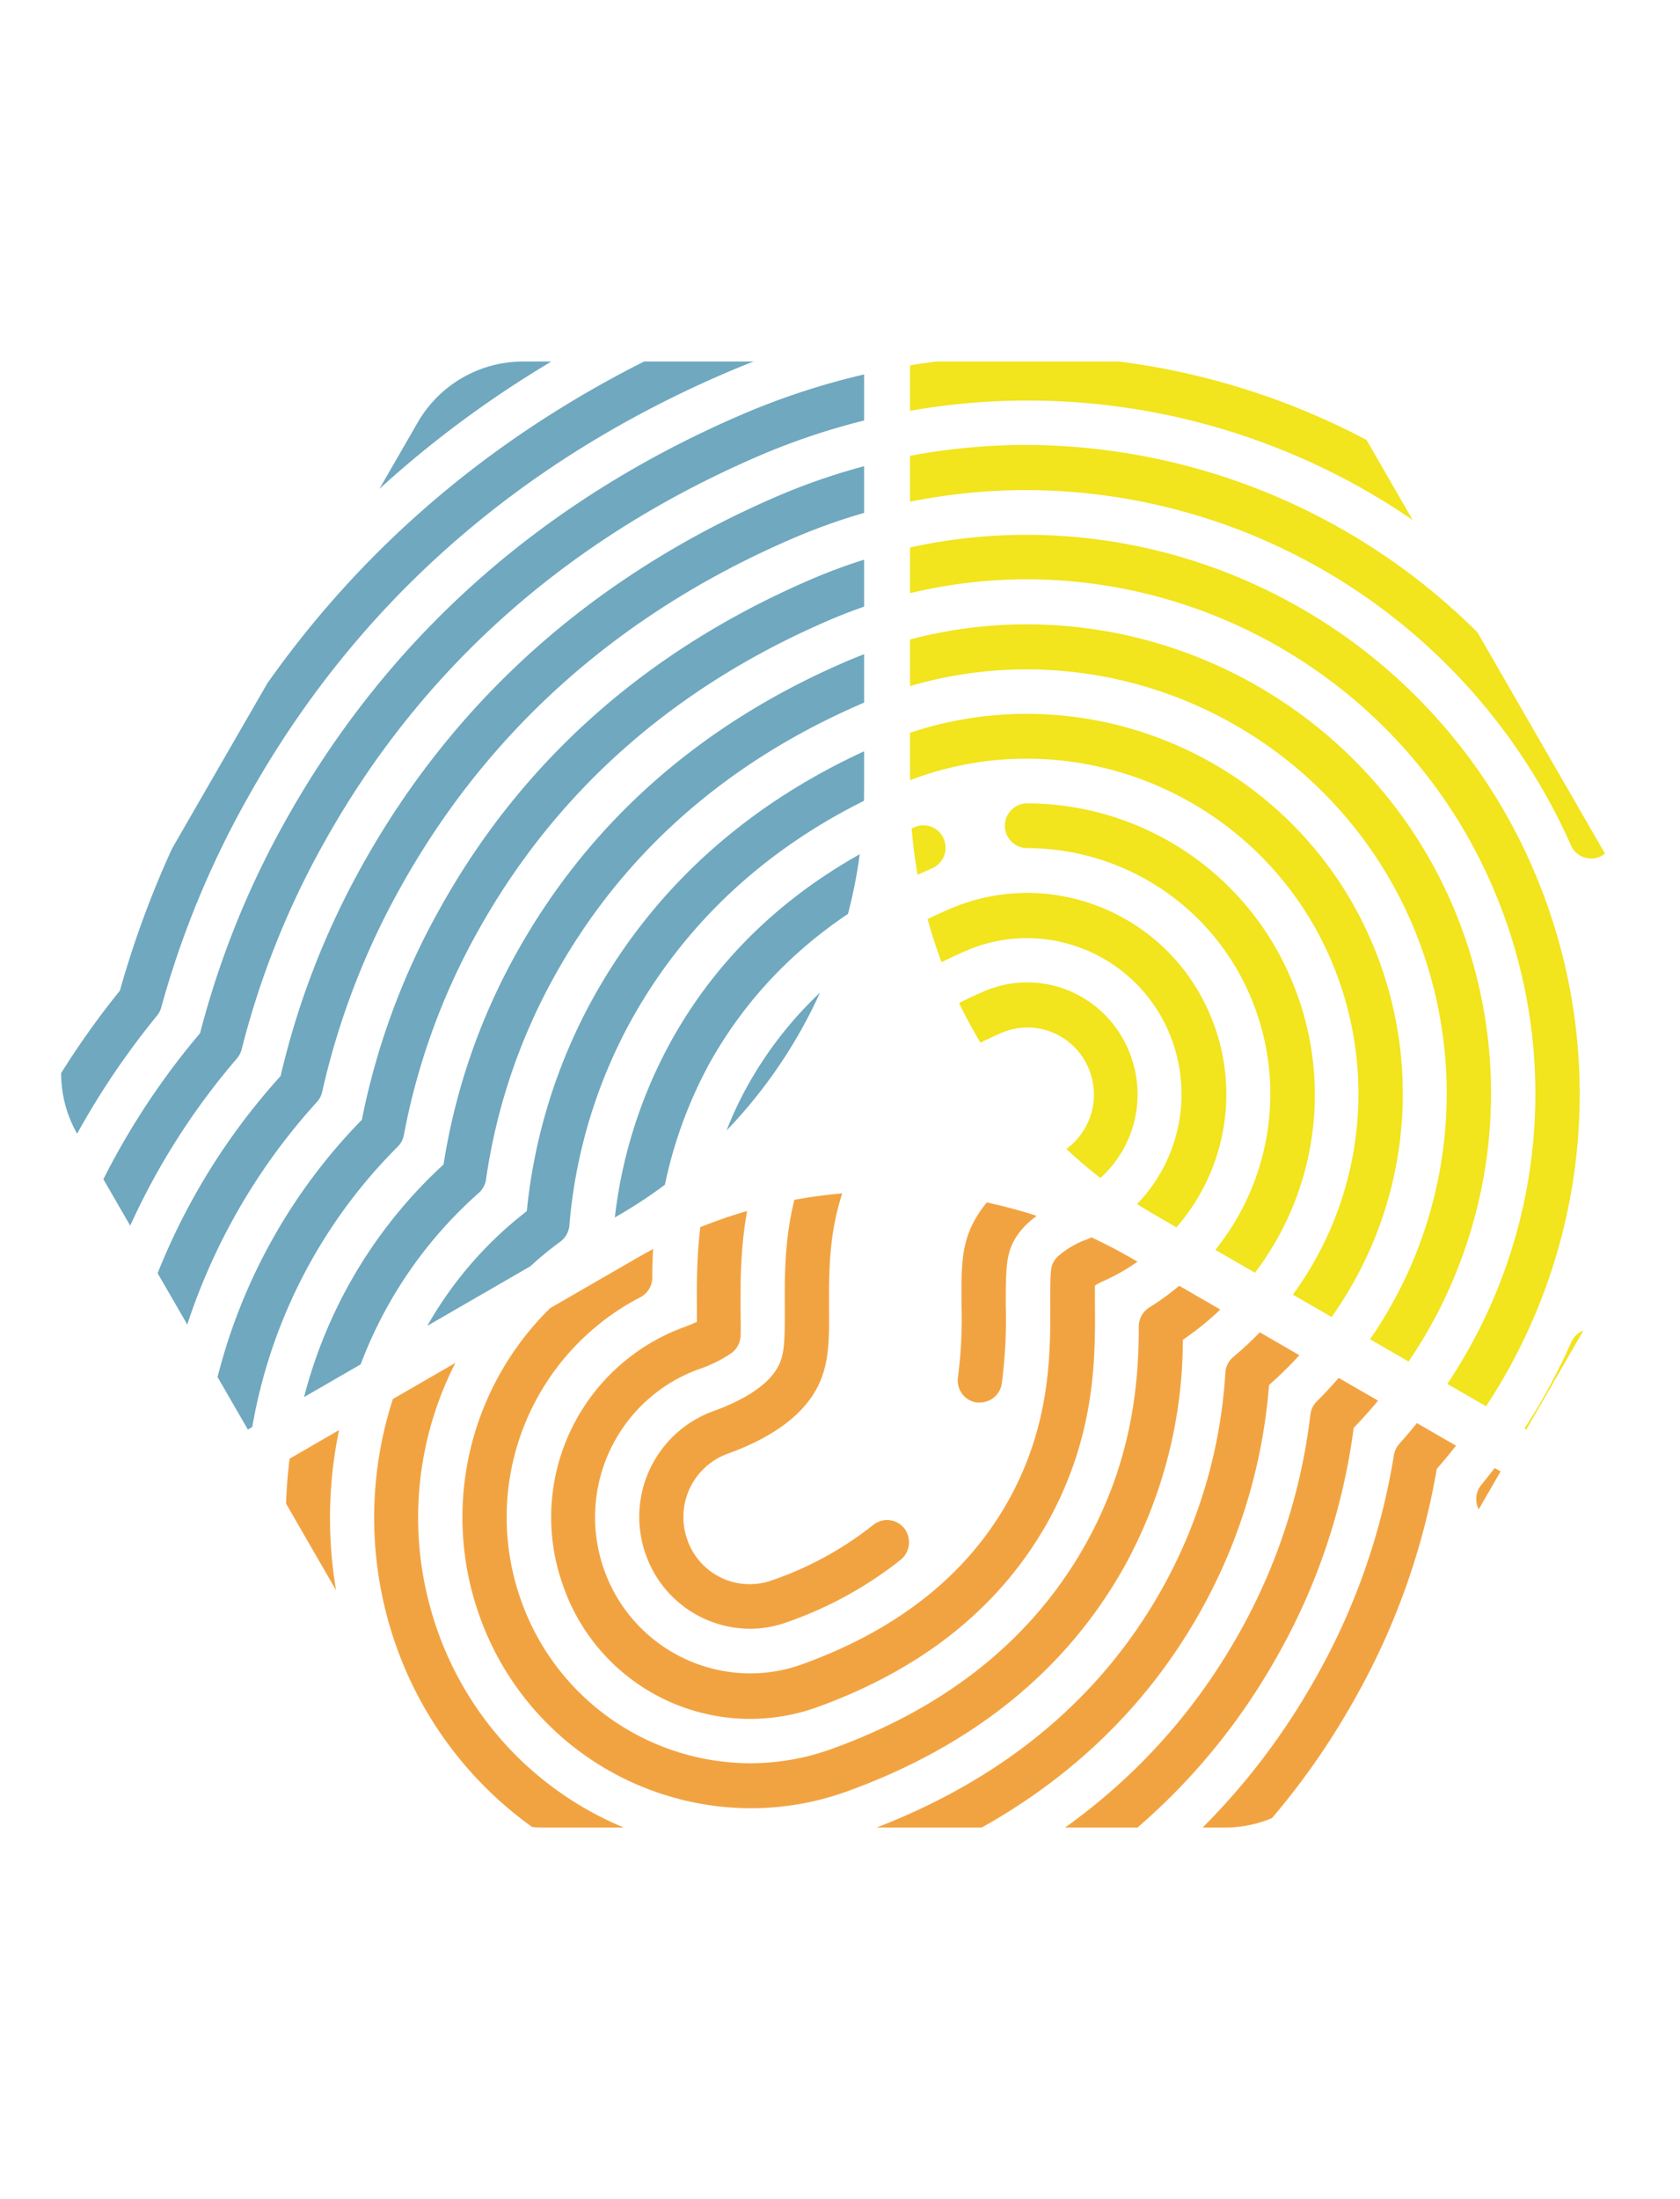 <svg width="202.18" height="264.54" xmlns="http://www.w3.org/2000/svg" data-name="Layer 1">
 <defs>
  <clipPath id="clip-path" transform="translate(-12.1 23.49)">
   <path class="cls-1" d="m44.29,153.52l20.52,35.54a14.61,14.61 0 0 0 12.64,7.3l82.08,0a14.6,14.6 0 0 0 12.64,-7.3l20.52,-35.54l-44.54,-25.72a59.35,59.35 0 0 0 -59.32,0l-44.54,25.72z" fill="none" id="svg_1"/>
  </clipPath>
  <clipPath id="clip-path-2" transform="translate(-12.1 23.49)">
   <path class="cls-1" d="m41.93,148.48l-20.52,-35.54a14.62,14.62 0 0 1 0,-14.59l41,-71.09a14.62,14.62 0 0 1 12.68,-7.26l41,0l0,51.39a59.31,59.31 0 0 1 -29.66,51.38l-44.5,25.71z" fill="none" id="svg_2"/>
  </clipPath>
  <clipPath id="clip-path-3" transform="translate(-12.1 23.49)">
   <path class="cls-1" d="m195.78,148.48l20.52,-35.54a14.57,14.57 0 0 0 0,-14.59l-41,-71.09a14.62,14.62 0 0 0 -12.68,-7.26l-41,0l0,51.39a59.34,59.34 0 0 0 29.66,51.38l44.5,25.71z" fill="none" id="svg_3"/>
  </clipPath>
 </defs>
 <g>
  <title>Layer 1</title>
  <g class="cls-2" clip-path="url(#clip-path)" id="svg_4">
   <path class="cls-3" d="m158.499,236.665a96.89,96.89 0 0 1 -13.16,10.51l-0.13,0.1a2.69,2.69 0 0 0 -0.82,3.64a2.64,2.64 0 0 0 2.28,1.29a2.58,2.58 0 0 0 1.38,-0.39l0.25,-0.16a101.62,101.62 0 0 0 13.85,-11.08a2.71,2.71 0 0 0 0.11,-3.8a2.64,2.64 0 0 0 -3.76,-0.11z" fill="#f2a341" id="svg_5"/>
   <path class="cls-3" d="m145.199,247.285l0,0l0.06,-0.05l-0.06,0.05z" fill="#f2a341" id="svg_6"/>
   <path class="cls-3" d="m187.599,193.065a2.65,2.65 0 0 0 -3.33,1.78a97.12,97.12 0 0 1 -19.54,35.28a2.72,2.72 0 0 0 0.24,3.8a2.65,2.65 0 0 0 3.76,-0.24a102.62,102.62 0 0 0 14.18,-21.07a104.25,104.25 0 0 0 6.48,-16.18a2.7,2.7 0 0 0 -1.79,-3.37z" fill="#f2a341" id="svg_7"/>
   <path class="cls-3" d="m68.969,5.795a2.6,2.6 0 0 0 1,-0.22c3.45,-1.49 7,-2.85 10.59,-4.05a2.7,2.7 0 0 0 1.69,-3.4a2.65,2.65 0 0 0 -3.34,-1.71c-3.72,1.24 -7.43,2.66 -11,4.21a2.71,2.71 0 0 0 -1.4,3.54a2.67,2.67 0 0 0 2.46,1.63z" fill="#f2a341" id="svg_8"/>
   <path class="cls-3" d="m7.689,50.755a2.65,2.65 0 0 0 2,-0.95a158.22,158.22 0 0 1 47.24,-38a2.72,2.72 0 0 0 1.12,-3.64a2.66,2.66 0 0 0 -3.6,-1.13a163.52,163.52 0 0 0 -48.79,39.29a2.71,2.71 0 0 0 0.31,3.79a2.63,2.63 0 0 0 1.72,0.64z" fill="#f2a341" id="svg_9"/>
   <path class="cls-3" d="m88.389,10.235a2.62,2.62 0 0 0 0.73,-0.1a122.77,122.77 0 0 1 33.4,-4.78a2.68,2.68 0 0 0 2.65,-2.71a2.68,2.68 0 0 0 -2.66,-2.68l0,0a128.14,128.14 0 0 0 -34.83,5a2.69,2.69 0 0 0 -1.83,3.32a2.67,2.67 0 0 0 2.54,1.95z" fill="#f2a341" id="svg_10"/>
   <path class="cls-3" d="m72.099,10.525a158.89,158.89 0 0 0 -47.5,31.2a2.7,2.7 0 0 0 -0.1,3.8a2.64,2.64 0 0 0 3.76,0.1a153.76,153.76 0 0 1 45.93,-30.1a2.7,2.7 0 0 0 1.4,-3.53a2.65,2.65 0 0 0 -3.49,-1.47z" fill="#f2a341" id="svg_11"/>
   <path class="cls-3" d="m-5.851,89.035a2.61,2.61 0 0 0 1.17,0.28a2.67,2.67 0 0 0 2.39,-1.51c1.13,-2.34 2.41,-4.79 3.81,-7.3a150.69,150.69 0 0 1 15.12,-22.29a2.71,2.71 0 0 0 -0.35,-3.79a2.63,2.63 0 0 0 -3.74,0.35a156.09,156.09 0 0 0 -15.64,23.09c-1.45,2.6 -2.78,5.15 -3.95,7.57a2.7,2.7 0 0 0 1.19,3.6z" fill="#f2a341" id="svg_12"/>
   <path class="cls-3" d="m-3.091,115.525a32.38,32.38 0 0 0 4.06,-7.87a134.19,134.19 0 0 1 9.79,-21.84c15.24,-27.29 37.98,-47.65 67.61,-60.43a113.41,113.41 0 0 1 71,-6.23a2.65,2.65 0 0 0 3.19,-2a2.68,2.68 0 0 0 -2,-3.23a118.5,118.5 0 0 0 -74.28,6.51c-30.73,13.26 -54.37,34.36 -70.13,62.72a139,139 0 0 0 -10.18,22.71a26.52,26.52 0 0 1 -3.39,6.54s-1.58,2.6 0.48,3.93s3.85,-0.81 3.85,-0.81z" fill="#f2a341" id="svg_13"/>
   <path class="cls-3" d="m-6.431,137.465a2.54,2.54 0 0 0 1.16,0.28a2.66,2.66 0 0 0 2.4,-1.52a103.33,103.33 0 0 1 11.8,-19a2.84,2.84 0 0 0 0.46,-0.9a123.37,123.37 0 0 1 10.67,-25.24c14,-25.19 35.06,-44 62.48,-55.79a103,103 0 0 1 85.37,1.75a2.64,2.64 0 0 0 3.54,-1.27a2.7,2.7 0 0 0 -1.26,-3.59a108.16,108.16 0 0 0 -89.71,-1.85c-28.57,12.32 -50.43,31.86 -65.06,58.11a128.93,128.93 0 0 0 -11,25.89a109.08,109.08 0 0 0 -12.1,19.53a2.71,2.71 0 0 0 1.25,3.6z" fill="#f2a341" id="svg_14"/>
   <path class="cls-3" d="m19.039,121.405a111.91,111.91 0 0 1 10.29,-25c12.87,-23.08 32.17,-40.3 57.39,-51.17a91.6,91.6 0 0 1 36.53,-7.55a92.94,92.94 0 0 1 57,19.63a2.63,2.63 0 0 0 3.73,-0.49a2.7,2.7 0 0 0 -0.48,-3.77a98.17,98.17 0 0 0 -60.21,-20.76a97,97 0 0 0 -38.62,8c-26.36,11.3 -46.52,29.3 -59.97,53.43a117.09,117.09 0 0 0 -10.64,25.68a99.91,99.91 0 0 0 -21.76,53.12a2.68,2.68 0 0 0 2.38,3l0.23,0a2.68,2.68 0 0 0 2.65,-2.42a94.48,94.48 0 0 1 20.92,-50.7a2.62,2.62 0 0 0 0.56,-1z" fill="#f2a341" id="svg_15"/>
   <path class="cls-3" d="m12.539,210.525a84.32,84.32 0 0 1 15.6,-82.94a2.63,2.63 0 0 0 0.57,-1.1a102.13,102.13 0 0 1 9.89,-24.81c11.7,-20.98 29.31,-36.64 52.31,-46.57a81.89,81.89 0 0 1 96.18,23.85a2.65,2.65 0 0 0 3.75,0.38a2.72,2.72 0 0 0 0.37,-3.79a87.14,87.14 0 0 0 -102.41,-25.39c-24.1,10.37 -42.55,26.84 -54.83,48.86a107.65,107.65 0 0 0 -10.26,25.51a89.75,89.75 0 0 0 -16.18,87.8a88.13,88.13 0 0 0 16.58,28.58a2.63,2.63 0 0 0 3.75,0.25a2.7,2.7 0 0 0 0.25,-3.79a83.13,83.13 0 0 1 -15.57,-26.84z" fill="#f2a341" id="svg_16"/>
   <path class="cls-3" d="m172.319,209.635a96.86,96.86 0 0 0 6.91,-15.18a2.7,2.7 0 0 0 -1.61,-3.45a2.65,2.65 0 0 0 -3.4,1.63a92.1,92.1 0 0 1 -6.53,14.35c-11.49,20.57 -29.43,35.37 -53.3,44a71.16,71.16 0 0 1 -24.14,4.21a72,72 0 0 1 -67.68,-48.27a74.13,74.13 0 0 1 15.22,-74.1a2.65,2.65 0 0 0 0.64,-1.23a92,92 0 0 1 9.48,-24.65c10.51,-18.85 26.38,-33 47.18,-41.93a71,71 0 0 1 28.19,-5.83a71.94,71.94 0 0 1 65.48,42.75a2.65,2.65 0 0 0 3.52,1.34a2.7,2.7 0 0 0 1.33,-3.56a77.26,77.26 0 0 0 -70.33,-45.91a76.08,76.08 0 0 0 -30.27,6.26c-21.94,9.46 -38.67,24.33 -49.77,44.24a97.07,97.07 0 0 0 -9.83,25.38a78.58,78.58 0 0 0 -15.86,79a77.4,77.4 0 0 0 72.7,51.86a76.3,76.3 0 0 0 25.92,-4.53c25.12,-9.04 44.01,-24.65 56.15,-46.38z" fill="#f2a341" id="svg_17"/>
   <path class="cls-3" d="m192.239,160.345a2.65,2.65 0 0 0 -3.52,1.36a72.52,72.52 0 0 1 -10.44,16.9a2.72,2.72 0 0 0 0.34,3.8a2.65,2.65 0 0 0 3.75,-0.35a78,78 0 0 0 11.21,-18.16a2.7,2.7 0 0 0 -1.34,-3.55z" fill="#f2a341" id="svg_18"/>
   <path class="cls-3" d="m123.249,64.575a65.44,65.44 0 0 0 -26.09,5.39c-19.7,8.5 -34.72,21.83 -44.64,39.63a86.27,86.27 0 0 0 -9.35,25.35a68.15,68.15 0 0 0 -15.59,70.15a66.71,66.71 0 0 0 62.67,44.71a65.61,65.61 0 0 0 22.35,-3.91c22.63,-8.16 39.61,-22.14 50.46,-41.56a85.47,85.47 0 0 0 9.85,-27.63a68.18,68.18 0 0 0 11.55,-71.18a66.43,66.43 0 0 0 -61.21,-40.95zm45.16,109.1a2.79,2.79 0 0 0 -0.66,1.37a80.13,80.13 0 0 1 -9.32,26.64c-10.21,18.26 -26.23,31.43 -47.62,39.14a60.39,60.39 0 0 1 -20.56,3.6a61.39,61.39 0 0 1 -57.66,-41.13a62.73,62.73 0 0 1 14.89,-65.1a2.63,2.63 0 0 0 0.75,-1.41a80.85,80.85 0 0 1 8.93,-24.55c9.33,-16.71 23.49,-29.29 42.08,-37.31a60.21,60.21 0 0 1 24,-5a61.12,61.12 0 0 1 56.31,37.64a62.72,62.72 0 0 1 -11.14,66.11z" fill="#f2a341" id="svg_19"/>
   <path class="cls-3" d="m123.249,75.345a55,55 0 0 0 -21.92,4.53c-17.49,7.55 -30.8,19.32 -39.54,35a76.41,76.41 0 0 0 -8.78,25.45a57.37,57.37 0 0 0 -15.4,61.2a56,56 0 0 0 52.64,37.55a55.15,55.15 0 0 0 18.77,-3.28c20.15,-7.27 35.22,-19.62 44.78,-36.72a75.41,75.41 0 0 0 9.11,-27.31a57.46,57.46 0 0 0 11.81,-62.06a55.82,55.82 0 0 0 -51.47,-34.36zm35.23,93.23a2.7,2.7 0 0 0 -0.78,1.59a70.39,70.39 0 0 1 -8.53,26.22c-8.92,15.94 -23,27.48 -41.94,34.3a50,50 0 0 1 -17,3a50.72,50.72 0 0 1 -47.63,-34a51.92,51.92 0 0 1 14.61,-55.93a2.69,2.69 0 0 0 0.9,-1.63a71,71 0 0 1 8.32,-24.6c8.15,-14.62 20.6,-25.63 37,-32.7a49.81,49.81 0 0 1 19.83,-4.1a50.5,50.5 0 0 1 46.52,31.09a52,52 0 0 1 -11.3,56.76z" fill="#f2a341" id="svg_20"/>
   <path class="cls-3" d="m123.249,86.115a44.42,44.42 0 0 0 -17.74,3.67c-15.29,6.59 -26.88,16.82 -34.44,30.39a66.62,66.62 0 0 0 -8.07,25.78a46.28,46.28 0 0 0 -15.37,51.91a45.37,45.37 0 0 0 42.62,30.4a44.59,44.59 0 0 0 15.2,-2.66c17.67,-6.37 30.82,-17.09 39.08,-31.87a66,66 0 0 0 8.19,-27.12a46.36,46.36 0 0 0 12.19,-52.68a45.16,45.16 0 0 0 -41.66,-27.82zm25.22,77.08a2.68,2.68 0 0 0 -1,1.89a60.72,60.72 0 0 1 -7.6,26c-7.62,13.63 -19.81,23.54 -36.24,29.46a39.36,39.36 0 0 1 -13.41,2.35a40,40 0 0 1 -37.6,-26.83a40.82,40.82 0 0 1 14.42,-46.45a2.68,2.68 0 0 0 1.11,-1.94a61.74,61.74 0 0 1 7.52,-24.85c7,-12.51 17.71,-22 31.9,-28.08a39.24,39.24 0 0 1 15.68,-3.22a39.87,39.87 0 0 1 36.73,24.55a40.91,40.91 0 0 1 -11.51,47.12z" fill="#f2a341" id="svg_21"/>
   <path class="cls-3" d="m123.249,96.875a2.7,2.7 0 0 0 0,5.39a29.25,29.25 0 0 1 26.94,18a29.91,29.91 0 0 1 -11.85,37a2.71,2.71 0 0 0 -1.29,2.29c0,6.95 -0.82,16.22 -6.41,26.22c-6.33,11.3 -16.6,19.59 -30.56,24.62a28.94,28.94 0 0 1 -9.83,1.72a29.36,29.36 0 0 1 -27.57,-19.67a29.8,29.8 0 0 1 14.36,-36.38a2.67,2.67 0 0 0 1.46,-2.35a53.17,53.17 0 0 1 6.48,-25.61c5.79,-10.4 14.81,-18.3 26.79,-23.47a2.71,2.71 0 0 0 1.41,-3.53a2.66,2.66 0 0 0 -3.5,-1.42c-13.08,5.65 -23,14.32 -29.34,25.78a57.58,57.58 0 0 0 -7.12,26.56a35.26,35.26 0 0 0 -15.56,42.23a34.71,34.71 0 0 0 32.59,23.27a34.14,34.14 0 0 0 11.62,-2c15.19,-5.48 26.43,-14.58 33.4,-27a56.57,56.57 0 0 0 7.08,-27.35a35.38,35.38 0 0 0 12.73,-42.92a34.56,34.56 0 0 0 -31.83,-21.38z" fill="#f2a341" id="svg_22"/>
   <path class="cls-3" d="m132.649,154.175a24.37,24.37 0 0 0 12.64,-31.8a23.93,23.93 0 0 0 -22,-14.73a23.58,23.58 0 0 0 -9.38,1.95c-10.88,4.69 -19,11.81 -24.25,21.16c-5.9,10.6 -5.83,20.56 -5.79,26.52c0,0.44 0,1.1 0,1.74c-0.41,0.19 -0.94,0.42 -1.61,0.66a24.34,24.34 0 0 0 -14.52,31a23.82,23.82 0 0 0 30.61,14.69c12.71,-4.59 22,-12.06 27.7,-22.2c5.83,-10.43 5.77,-19.92 5.72,-26.22c0,-0.56 0,-1.5 0,-2.29c0.2,-0.13 0.5,-0.32 0.88,-0.48zm-2.09,-5a11.16,11.16 0 0 0 -3.23,1.95a2.62,2.62 0 0 0 -0.84,1.7c-0.1,0.92 -0.1,2.52 -0.09,4.1c0,5.71 0.1,14.33 -5,23.51c-5,9 -13.39,15.64 -24.86,19.77a18.34,18.34 0 0 1 -6.26,1.1a18.69,18.69 0 0 1 -17.58,-12.48a18.93,18.93 0 0 1 11.3,-24.08a16.43,16.43 0 0 0 4,-1.95a2.7,2.7 0 0 0 1.12,-2c0.06,-1 0,-2.58 0,-3.52c0,-5.42 -0.1,-14.49 5.11,-23.84c4.68,-8.33 11.94,-14.67 21.68,-18.91a18.36,18.36 0 0 1 7.3,-1.51a18.61,18.61 0 0 1 17.18,11.51a19,19 0 0 1 -9.83,24.69l0,-0.04z" fill="#f2a341" id="svg_23"/>
   <path class="cls-3" d="m128.219,119.395a13.08,13.08 0 0 0 -10.18,0.1a46.25,46.25 0 0 0 -8.63,4.84a2.73,2.73 0 0 0 -0.62,3.76a2.65,2.65 0 0 0 3.71,0.63a40.13,40.13 0 0 1 7.62,-4.27a7.85,7.85 0 0 1 6.11,-0.07a8,8 0 0 1 4.37,4.33a8.12,8.12 0 0 1 -4.21,10.6c-4.27,1.84 -7.28,4.29 -9,7.3s-1.71,5.75 -1.67,10.44a55.46,55.46 0 0 1 -0.43,8.6a2.68,2.68 0 0 0 2.23,3.06a2.83,2.83 0 0 0 0.41,0a2.67,2.67 0 0 0 2.63,-2.28a59.15,59.15 0 0 0 0.48,-9.46c0,-4.27 0.05,-6 1,-7.74c1.09,-2 3.24,-3.64 6.4,-5a13.54,13.54 0 0 0 7,-17.66a13.3,13.3 0 0 0 -7.22,-7.18z" fill="#f2a341" id="svg_24"/>
   <path class="cls-3" d="m105.079,183.455a41.09,41.09 0 0 1 -12.17,6.65a7.94,7.94 0 0 1 -10.2,-4.9a8.11,8.11 0 0 1 4.84,-10.32c5.27,-1.9 8.85,-4.48 10.64,-7.67c1.63,-2.92 1.61,-5.91 1.58,-10.06c0,-5.17 -0.09,-11.62 3.73,-18.47a2.7,2.7 0 0 0 -1,-3.67a2.64,2.64 0 0 0 -3.62,1c-4.52,8.1 -4.46,15.64 -4.43,21.15c0,4.14 0,5.85 -0.89,7.37c-1.12,2 -3.81,3.82 -7.79,5.25a13.52,13.52 0 0 0 -8.06,17.2a13.34,13.34 0 0 0 12.53,8.95a13.16,13.16 0 0 0 4.47,-0.79a46.68,46.68 0 0 0 13.7,-7.52a2.73,2.73 0 0 0 0.4,-3.79a2.64,2.64 0 0 0 -3.73,-0.38z" fill="#f2a341" id="svg_25"/>
  </g>
  <g class="cls-4" clip-path="url(#clip-path-2)" id="svg_26">
   <path class="cls-5" d="m158.909,236.425a96.26,96.26 0 0 1 -13.15,10.52l-0.13,0.09a2.71,2.71 0 0 0 -0.83,3.65a2.66,2.66 0 0 0 2.28,1.29a2.71,2.71 0 0 0 1.39,-0.39l0.25,-0.17a102.79,102.79 0 0 0 13.85,-11.07a2.73,2.73 0 0 0 0.11,-3.81a2.65,2.65 0 0 0 -3.77,-0.11z" fill="#6fa8bf" id="svg_27"/>
   <path class="cls-5" d="m145.559,247.045l0,0l0.06,0l-0.06,0z" fill="#6fa8bf" id="svg_28"/>
   <path class="cls-5" d="m187.959,192.825a2.66,2.66 0 0 0 -3.33,1.78a96.77,96.77 0 0 1 -19.53,35.29a2.72,2.72 0 0 0 0.24,3.8a2.64,2.64 0 0 0 3.76,-0.25a102.48,102.48 0 0 0 14.14,-21.07a103.85,103.85 0 0 0 6.48,-16.18a2.7,2.7 0 0 0 -1.76,-3.37z" fill="#6fa8bf" id="svg_29"/>
   <path class="cls-5" d="m69.339,5.525a2.73,2.73 0 0 0 1,-0.22c3.46,-1.5 7,-2.86 10.6,-4.06a2.7,2.7 0 0 0 1.69,-3.4a2.65,2.65 0 0 0 -3.36,-1.71c-3.72,1.24 -7.43,2.66 -11,4.22a2.7,2.7 0 0 0 -1.36,3.57a2.67,2.67 0 0 0 2.43,1.6z" fill="#6fa8bf" id="svg_30"/>
   <path class="cls-5" d="m8.059,50.525a2.68,2.68 0 0 0 2,-0.95a158,158 0 0 1 47.24,-38a2.71,2.71 0 0 0 1.12,-3.63a2.67,2.67 0 0 0 -3.6,-1.14a163.68,163.68 0 0 0 -48.79,39.28a2.72,2.72 0 0 0 0.31,3.8a2.63,2.63 0 0 0 1.72,0.64z" fill="#6fa8bf" id="svg_31"/>
   <path class="cls-5" d="m88.759,9.995a2.67,2.67 0 0 0 0.73,-0.1a123.16,123.16 0 0 1 33.42,-4.78a2.68,2.68 0 0 0 2.65,-2.7a2.68,2.68 0 0 0 -2.65,-2.68l0,0a128.13,128.13 0 0 0 -34.83,5a2.71,2.71 0 0 0 -1.83,3.33a2.66,2.66 0 0 0 2.51,1.93z" fill="#6fa8bf" id="svg_32"/>
   <path class="cls-5" d="m72.469,10.295a159.26,159.26 0 0 0 -47.51,31.23a2.71,2.71 0 0 0 -0.09,3.8a2.64,2.64 0 0 0 3.76,0.1a153.62,153.62 0 0 1 45.92,-30.17a2.71,2.71 0 0 0 1.41,-3.54a2.66,2.66 0 0 0 -3.49,-1.42z" fill="#6fa8bf" id="svg_33"/>
   <path class="cls-5" d="m-5.481,88.805a2.7,2.7 0 0 0 1.17,0.27a2.65,2.65 0 0 0 2.39,-1.55c1.13,-2.33 2.41,-4.79 3.8,-7.29a151.62,151.62 0 0 1 15.13,-22.26a2.71,2.71 0 0 0 -0.35,-3.79a2.65,2.65 0 0 0 -3.75,0.34a157.21,157.21 0 0 0 -15.67,23.1c-1.44,2.59 -2.77,5.14 -3.94,7.56a2.71,2.71 0 0 0 1.22,3.62z" fill="#6fa8bf" id="svg_34"/>
   <path class="cls-5" d="m-2.701,115.275a32.67,32.67 0 0 0 4.07,-7.88a134,134 0 0 1 9.78,-21.87c15.22,-27.31 38,-47.63 67.59,-60.42a113.38,113.38 0 0 1 71,-6.23a2.66,2.66 0 0 0 3.2,-2a2.69,2.69 0 0 0 -2,-3.24a118.71,118.71 0 0 0 -74.29,6.56c-30.74,13.26 -54.33,34.33 -70.13,62.72a139,139 0 0 0 -10.18,22.71a26.75,26.75 0 0 1 -3.43,6.55s-1.58,2.6 0.48,3.93s3.91,-0.83 3.91,-0.83z" fill="#6fa8bf" id="svg_35"/>
   <path class="cls-5" d="m-6.091,137.235a2.65,2.65 0 0 0 3.56,-1.24a103.57,103.57 0 0 1 11.79,-19a2.77,2.77 0 0 0 0.47,-0.9a123.37,123.37 0 0 1 10.7,-25.25c14,-25.18 35,-43.95 62.48,-55.79a103,103 0 0 1 85.35,1.75a2.63,2.63 0 0 0 3.54,-1.28a2.71,2.71 0 0 0 -1.26,-3.59a108.23,108.23 0 0 0 -89.72,-1.84c-28.53,12.31 -50.41,31.86 -65,58.1a129,129 0 0 0 -11,25.89a109.33,109.33 0 0 0 -12.11,19.55a2.71,2.71 0 0 0 1.2,3.6z" fill="#6fa8bf" id="svg_36"/>
   <path class="cls-5" d="m19.409,121.165a112.1,112.1 0 0 1 10.29,-25c12.86,-23.11 32.21,-40.32 57.39,-51.2a91.57,91.57 0 0 1 36.53,-7.55a92.94,92.94 0 0 1 57,19.63a2.64,2.64 0 0 0 3.69,-0.52a2.71,2.71 0 0 0 -0.48,-3.78a98.25,98.25 0 0 0 -60.21,-20.75a96.75,96.75 0 0 0 -38.62,8c-26.32,11.37 -46.48,29.36 -59.94,53.53a117.34,117.34 0 0 0 -10.63,25.65a99.8,99.8 0 0 0 -21.76,53.15a2.67,2.67 0 0 0 2.38,2.94l0.27,0a2.67,2.67 0 0 0 2.64,-2.43a94.51,94.51 0 0 1 20.95,-50.67a2.66,2.66 0 0 0 0.5,-1z" fill="#6fa8bf" id="svg_37"/>
   <path class="cls-5" d="m12.909,210.285a84.31,84.31 0 0 1 15.59,-82.94a2.78,2.78 0 0 0 0.58,-1.1a102,102 0 0 1 9.89,-24.82c11.69,-21 29.28,-36.63 52.29,-46.55a81.86,81.86 0 0 1 96.18,23.84a2.64,2.64 0 0 0 3.74,0.38a2.71,2.71 0 0 0 0.38,-3.79a87.14,87.14 0 0 0 -102.39,-25.39c-24.11,10.4 -42.55,26.84 -54.84,48.87a107.13,107.13 0 0 0 -10.25,25.5a89.75,89.75 0 0 0 -16.17,87.8a88.31,88.31 0 0 0 16.58,28.58a2.65,2.65 0 0 0 3.76,0.26a2.72,2.72 0 0 0 0.25,-3.8a82.8,82.8 0 0 1 -15.59,-26.84z" fill="#6fa8bf" id="svg_38"/>
   <path class="cls-5" d="m172.689,209.405a98.31,98.31 0 0 0 6.91,-15.19a2.71,2.71 0 0 0 -1.61,-3.44a2.64,2.64 0 0 0 -3.4,1.63a92.94,92.94 0 0 1 -6.53,14.34c-11.49,20.57 -29.43,35.37 -53.3,44a71.17,71.17 0 0 1 -24.14,4.22a72,72 0 0 1 -67.71,-48.29a74.14,74.14 0 0 1 15.21,-74.09a2.62,2.62 0 0 0 0.65,-1.23a91.81,91.81 0 0 1 9.45,-24.64c10.5,-18.85 26.38,-33 47.18,-41.94a70.91,70.91 0 0 1 28.19,-5.82a71.92,71.92 0 0 1 65.47,42.74a2.66,2.66 0 0 0 3.53,1.35a2.72,2.72 0 0 0 1.32,-3.52a77.27,77.27 0 0 0 -70.29,-46a76.13,76.13 0 0 0 -30.28,6.26c-21.9,9.49 -38.63,24.38 -49.73,44.28a97.1,97.1 0 0 0 -9.84,25.38a78.62,78.62 0 0 0 -15.86,79.08a77.39,77.39 0 0 0 72.7,51.85a76.3,76.3 0 0 0 25.92,-4.53c25.13,-9.11 44.02,-24.72 56.16,-46.44z" fill="#6fa8bf" id="svg_39"/>
   <path class="cls-5" d="m192.609,160.105a2.66,2.66 0 0 0 -3.52,1.36a72.78,72.78 0 0 1 -10.44,16.91a2.71,2.71 0 0 0 0.34,3.79a2.62,2.62 0 0 0 1.7,0.62a2.68,2.68 0 0 0 2.05,-1a78.32,78.32 0 0 0 11.17,-18.12a2.71,2.71 0 0 0 -1.3,-3.56z" fill="#6fa8bf" id="svg_40"/>
   <path class="cls-5" d="m123.619,64.335a65.53,65.53 0 0 0 -26.1,5.4c-19.7,8.49 -34.71,21.79 -44.61,39.62a86.29,86.29 0 0 0 -9.36,25.35a68.16,68.16 0 0 0 -15.64,70.16a66.72,66.72 0 0 0 62.67,44.71a65.76,65.76 0 0 0 22.34,-3.91c22.64,-8.17 39.62,-22.15 50.47,-41.56a85.79,85.79 0 0 0 9.85,-27.58a68.22,68.22 0 0 0 11.59,-71.23a66.44,66.44 0 0 0 -61.21,-40.96zm45.16,109.1a2.75,2.75 0 0 0 -0.66,1.37a80.71,80.71 0 0 1 -9.32,26.65c-10.21,18.25 -26.23,31.42 -47.63,39.13a60.29,60.29 0 0 1 -20.55,3.6a61.38,61.38 0 0 1 -57.66,-41.13a62.73,62.73 0 0 1 14.89,-65.1a2.64,2.64 0 0 0 0.75,-1.4a80.9,80.9 0 0 1 8.92,-24.55c9.33,-16.74 23.49,-29.3 42.09,-37.32a60.18,60.18 0 0 1 24,-5a61.13,61.13 0 0 1 56.3,37.67a62.74,62.74 0 0 1 -11.13,66.08z" fill="#6fa8bf" id="svg_41"/>
   <path class="cls-5" d="m123.619,75.105a55,55 0 0 0 -21.92,4.53c-17.5,7.55 -30.8,19.33 -39.54,35a76.27,76.27 0 0 0 -8.78,25.45a57.38,57.38 0 0 0 -15.41,61.15a56.07,56.07 0 0 0 52.65,37.56a55.2,55.2 0 0 0 18.77,-3.27c20.15,-7.27 35.22,-19.62 44.78,-36.72a75.8,75.8 0 0 0 9.06,-27.28a57.49,57.49 0 0 0 11.81,-62.07a55.82,55.82 0 0 0 -51.42,-34.35zm35.23,93.23a2.7,2.7 0 0 0 -0.78,1.6a70.35,70.35 0 0 1 -8.54,26.21c-8.91,15.94 -23,27.48 -41.93,34.3a50,50 0 0 1 -17,3a50.7,50.7 0 0 1 -47.63,-34a51.88,51.88 0 0 1 14.63,-55.92a2.7,2.7 0 0 0 0.89,-1.64a71.11,71.11 0 0 1 8.31,-24.58c8.15,-14.63 20.59,-25.63 37,-32.7a49.61,49.61 0 0 1 19.82,-4.08a50.49,50.49 0 0 1 46.52,31.1a52,52 0 0 1 -11.29,56.71z" fill="#6fa8bf" id="svg_42"/>
   <path class="cls-5" d="m123.619,85.875a44.42,44.42 0 0 0 -17.71,3.65c-15.29,6.59 -26.88,16.82 -34.45,30.39a66.67,66.67 0 0 0 -8.06,25.78a46.28,46.28 0 0 0 -15.4,51.93a45.38,45.38 0 0 0 42.62,30.41a44.73,44.73 0 0 0 15.19,-2.66c17.68,-6.38 30.83,-17.1 39.09,-31.88a66,66 0 0 0 8.19,-27.11a46.38,46.38 0 0 0 12.15,-52.69a45.17,45.17 0 0 0 -41.62,-27.82zm25.22,77.08a2.7,2.7 0 0 0 -1,1.9a60.94,60.94 0 0 1 -7.6,26c-7.62,13.62 -19.81,23.53 -36.24,29.46a39.6,39.6 0 0 1 -13.41,2.34a40,40 0 0 1 -37.6,-26.82a40.8,40.8 0 0 1 14.42,-46.45a2.74,2.74 0 0 0 1.11,-1.94a61.74,61.74 0 0 1 7.52,-24.85c7,-12.52 17.71,-22 31.89,-28.09a39.29,39.29 0 0 1 15.66,-3.24a39.88,39.88 0 0 1 36.73,24.55a40.92,40.92 0 0 1 -11.48,47.14z" fill="#6fa8bf" id="svg_43"/>
   <path class="cls-5" d="m123.619,96.645a2.69,2.69 0 0 0 0,5.38a29.24,29.24 0 0 1 26.93,18a29.91,29.91 0 0 1 -11.84,37a2.73,2.73 0 0 0 -1.29,2.29c0,7 -0.82,16.22 -6.42,26.22c-6.32,11.31 -16.6,19.59 -30.55,24.62a28.74,28.74 0 0 1 -9.83,1.72a29.36,29.36 0 0 1 -27.58,-19.67a29.8,29.8 0 0 1 14.37,-36.38a2.69,2.69 0 0 0 1.5,-2.3a53.08,53.08 0 0 1 6.47,-25.6c5.8,-10.41 14.82,-18.3 26.8,-23.47a2.7,2.7 0 0 0 1.4,-3.53a2.65,2.65 0 0 0 -3.49,-1.43c-13.08,5.65 -23,14.32 -29.34,25.78a57.48,57.48 0 0 0 -7.12,26.56a35.26,35.26 0 0 0 -15.56,42.23a34.69,34.69 0 0 0 32.59,23.25a34.18,34.18 0 0 0 11.62,-2c15.19,-5.48 26.43,-14.57 33.4,-27a56.6,56.6 0 0 0 7.08,-27.36a35.38,35.38 0 0 0 12.73,-42.92a34.55,34.55 0 0 0 -31.87,-21.39z" fill="#6fa8bf" id="svg_44"/>
   <path class="cls-5" d="m133.019,153.935a24.36,24.36 0 0 0 12.64,-31.79a23.93,23.93 0 0 0 -22,-14.73a23.57,23.57 0 0 0 -9.39,1.94c-10.88,4.69 -19,11.81 -24.25,21.16c-5.91,10.6 -5.84,20.57 -5.79,26.52l0,1.74c-0.41,0.19 -0.94,0.42 -1.62,0.66a24.33,24.33 0 0 0 -14.51,31a24,24 0 0 0 22.52,16.09a23.51,23.51 0 0 0 8,-1.41c12.72,-4.58 22,-12.05 27.71,-22.2c5.83,-10.42 5.77,-19.91 5.72,-26.22c0,-0.56 0,-1.49 0,-2.29c0.28,-0.16 0.59,-0.31 0.97,-0.47zm-2.11,-4.95a11.2,11.2 0 0 0 -3.23,1.94a2.7,2.7 0 0 0 -0.85,1.7c-0.09,0.92 -0.09,2.52 -0.08,4.1c0,5.71 0.1,14.34 -5,23.51c-5,9 -13.39,15.64 -24.86,19.78a18.38,18.38 0 0 1 -6.26,1.1a18.69,18.69 0 0 1 -17.55,-12.53a18.93,18.93 0 0 1 11.28,-24.06a16.45,16.45 0 0 0 4,-1.94a2.72,2.72 0 0 0 1.12,-2c0.06,-1 0,-2.58 0,-3.53c0,-5.42 -0.1,-14.48 5.11,-23.84c4.62,-8.29 11.92,-14.63 21.7,-18.85a18.36,18.36 0 0 1 7.3,-1.51a18.6,18.6 0 0 1 17.14,11.46a19,19 0 0 1 -9.82,24.67z" fill="#6fa8bf" id="svg_45"/>
   <path class="cls-5" d="m128.589,119.155a13.1,13.1 0 0 0 -10.19,0.11a45.3,45.3 0 0 0 -8.62,4.84a2.71,2.71 0 0 0 -0.62,3.75a2.64,2.64 0 0 0 3.75,0.67a40.37,40.37 0 0 1 7.62,-4.27a7.81,7.81 0 0 1 6.11,-0.06a8,8 0 0 1 4.37,4.32a8.13,8.13 0 0 1 -4.22,10.6c-4.26,1.84 -7.27,4.3 -9,7.31s-1.71,5.75 -1.68,10.43a54.07,54.07 0 0 1 -0.42,8.6a2.7,2.7 0 0 0 2.22,3.07l0.4,0a2.67,2.67 0 0 0 2.63,-2.29a58,58 0 0 0 0.49,-9.46c0,-4.27 0,-6 1,-7.74c1.09,-2 3.24,-3.63 6.4,-5a13.53,13.53 0 0 0 7,-17.66a13.28,13.28 0 0 0 -7.24,-7.22z" fill="#6fa8bf" id="svg_46"/>
   <path class="cls-5" d="m105.439,183.225a41.24,41.24 0 0 1 -12.14,6.64a7.73,7.73 0 0 1 -2.68,0.48a8,8 0 0 1 -7.52,-5.37a8.1,8.1 0 0 1 4.81,-10.32c5.27,-1.9 8.85,-4.49 10.64,-7.68c1.62,-2.91 1.6,-5.91 1.57,-10c0,-5.18 -0.08,-11.62 3.74,-18.48a2.7,2.7 0 0 0 -1,-3.66a2.65,2.65 0 0 0 -3.63,1c-4.51,8.1 -4.46,15.65 -4.42,21.15c0,4.14 0,5.85 -0.89,7.37c-1.12,2 -3.81,3.82 -7.79,5.26a13.52,13.52 0 0 0 -8.07,17.2a13.35,13.35 0 0 0 12.54,8.94a13.19,13.19 0 0 0 4.47,-0.78a46.28,46.28 0 0 0 13.69,-7.53a2.72,2.72 0 0 0 0.41,-3.79a2.65,2.65 0 0 0 -3.73,-0.43z" fill="#6fa8bf" id="svg_47"/>
  </g>
  <g class="cls-6" clip-path="url(#clip-path-3)" id="svg_48">
   <path class="cls-7" d="m158.909,236.425a96.26,96.26 0 0 1 -13.15,10.52l-0.13,0.09a2.71,2.71 0 0 0 -0.83,3.65a2.66,2.66 0 0 0 2.28,1.29a2.71,2.71 0 0 0 1.39,-0.39l0.25,-0.17a102.79,102.79 0 0 0 13.85,-11.07a2.73,2.73 0 0 0 0.11,-3.81a2.65,2.65 0 0 0 -3.77,-0.11z" fill="#f2e41d" id="svg_49"/>
   <path class="cls-7" d="m145.559,247.045l0,0l0.06,0l-0.06,0z" fill="#f2e41d" id="svg_50"/>
   <path class="cls-7" d="m187.959,192.825a2.66,2.66 0 0 0 -3.33,1.78a96.77,96.77 0 0 1 -19.53,35.29a2.72,2.72 0 0 0 0.24,3.8a2.64,2.64 0 0 0 3.76,-0.25a102.48,102.48 0 0 0 14.14,-21.07a103.85,103.85 0 0 0 6.48,-16.18a2.7,2.7 0 0 0 -1.76,-3.37z" fill="#f2e41d" id="svg_51"/>
   <path class="cls-7" d="m69.339,5.525a2.73,2.73 0 0 0 1,-0.22c3.46,-1.5 7,-2.86 10.6,-4.06a2.7,2.7 0 0 0 1.69,-3.4a2.65,2.65 0 0 0 -3.36,-1.71c-3.72,1.24 -7.43,2.66 -11,4.22a2.7,2.7 0 0 0 -1.36,3.57a2.67,2.67 0 0 0 2.43,1.6z" fill="#f2e41d" id="svg_52"/>
   <path class="cls-7" d="m8.059,50.525a2.68,2.68 0 0 0 2,-0.95a158,158 0 0 1 47.24,-38a2.71,2.71 0 0 0 1.12,-3.63a2.67,2.67 0 0 0 -3.6,-1.14a163.68,163.68 0 0 0 -48.79,39.28a2.72,2.72 0 0 0 0.31,3.8a2.63,2.63 0 0 0 1.72,0.64z" fill="#f2e41d" id="svg_53"/>
   <path class="cls-7" d="m88.759,9.995a2.67,2.67 0 0 0 0.73,-0.1a123.16,123.16 0 0 1 33.42,-4.78a2.68,2.68 0 0 0 2.65,-2.7a2.68,2.68 0 0 0 -2.65,-2.68l0,0a128.13,128.13 0 0 0 -34.83,5a2.71,2.71 0 0 0 -1.83,3.33a2.66,2.66 0 0 0 2.51,1.93z" fill="#f2e41d" id="svg_54"/>
   <path class="cls-7" d="m72.469,10.295a159.26,159.26 0 0 0 -47.51,31.23a2.71,2.71 0 0 0 -0.09,3.8a2.64,2.64 0 0 0 3.76,0.1a153.62,153.62 0 0 1 45.92,-30.17a2.71,2.71 0 0 0 1.41,-3.54a2.66,2.66 0 0 0 -3.49,-1.42z" fill="#f2e41d" id="svg_55"/>
   <path class="cls-7" d="m-5.481,88.805a2.7,2.7 0 0 0 1.17,0.27a2.65,2.65 0 0 0 2.39,-1.55c1.13,-2.33 2.41,-4.79 3.8,-7.29a151.62,151.62 0 0 1 15.13,-22.26a2.71,2.71 0 0 0 -0.35,-3.79a2.65,2.65 0 0 0 -3.75,0.34a157.21,157.21 0 0 0 -15.67,23.1c-1.44,2.59 -2.77,5.14 -3.94,7.56a2.71,2.71 0 0 0 1.22,3.62z" fill="#f2e41d" id="svg_56"/>
   <path class="cls-7" d="m-2.701,115.275a32.67,32.67 0 0 0 4.07,-7.88a134,134 0 0 1 9.78,-21.87c15.22,-27.31 38,-47.63 67.59,-60.42a113.38,113.38 0 0 1 71,-6.23a2.66,2.66 0 0 0 3.2,-2a2.69,2.69 0 0 0 -2,-3.24a118.71,118.71 0 0 0 -74.29,6.56c-30.74,13.26 -54.33,34.33 -70.13,62.72a139,139 0 0 0 -10.18,22.71a26.75,26.75 0 0 1 -3.43,6.55s-1.58,2.6 0.48,3.93s3.91,-0.83 3.91,-0.83z" fill="#f2e41d" id="svg_57"/>
   <path class="cls-7" d="m-6.091,137.235a2.65,2.65 0 0 0 3.56,-1.24a103.57,103.57 0 0 1 11.79,-19a2.77,2.77 0 0 0 0.47,-0.9a123.37,123.37 0 0 1 10.7,-25.25c14,-25.18 35,-43.95 62.48,-55.79a103,103 0 0 1 85.35,1.75a2.63,2.63 0 0 0 3.54,-1.28a2.71,2.71 0 0 0 -1.26,-3.59a108.23,108.23 0 0 0 -89.72,-1.84c-28.53,12.31 -50.41,31.86 -65,58.1a129,129 0 0 0 -11,25.89a109.33,109.33 0 0 0 -12.11,19.55a2.71,2.71 0 0 0 1.2,3.6z" fill="#f2e41d" id="svg_58"/>
   <path class="cls-7" d="m19.409,121.165a112.1,112.1 0 0 1 10.29,-25c12.86,-23.11 32.21,-40.32 57.39,-51.2a91.57,91.57 0 0 1 36.53,-7.55a92.94,92.94 0 0 1 57,19.63a2.64,2.64 0 0 0 3.69,-0.52a2.71,2.71 0 0 0 -0.48,-3.78a98.25,98.25 0 0 0 -60.21,-20.75a96.75,96.75 0 0 0 -38.62,8c-26.32,11.37 -46.48,29.36 -59.94,53.53a117.34,117.34 0 0 0 -10.63,25.65a99.8,99.8 0 0 0 -21.76,53.15a2.67,2.67 0 0 0 2.38,2.94l0.27,0a2.67,2.67 0 0 0 2.64,-2.43a94.51,94.51 0 0 1 20.95,-50.67a2.66,2.66 0 0 0 0.5,-1z" fill="#f2e41d" id="svg_59"/>
   <path class="cls-7" d="m12.909,210.285a84.31,84.31 0 0 1 15.59,-82.94a2.78,2.78 0 0 0 0.58,-1.1a102,102 0 0 1 9.89,-24.82c11.69,-21 29.28,-36.63 52.29,-46.55a81.86,81.86 0 0 1 96.18,23.84a2.64,2.64 0 0 0 3.74,0.38a2.71,2.71 0 0 0 0.38,-3.79a87.14,87.14 0 0 0 -102.39,-25.39c-24.11,10.4 -42.55,26.84 -54.84,48.87a107.13,107.13 0 0 0 -10.25,25.5a89.75,89.75 0 0 0 -16.17,87.8a88.31,88.31 0 0 0 16.58,28.58a2.65,2.65 0 0 0 3.76,0.26a2.72,2.72 0 0 0 0.25,-3.8a82.8,82.8 0 0 1 -15.59,-26.84z" fill="#f2e41d" id="svg_60"/>
   <path class="cls-7" d="m172.689,209.405a98.31,98.31 0 0 0 6.91,-15.19a2.71,2.71 0 0 0 -1.61,-3.44a2.64,2.64 0 0 0 -3.4,1.63a92.94,92.94 0 0 1 -6.53,14.34c-11.49,20.57 -29.43,35.37 -53.3,44a71.17,71.17 0 0 1 -24.14,4.22a72,72 0 0 1 -67.71,-48.29a74.14,74.14 0 0 1 15.21,-74.09a2.62,2.62 0 0 0 0.65,-1.23a91.81,91.81 0 0 1 9.45,-24.64c10.5,-18.85 26.38,-33 47.18,-41.94a70.91,70.91 0 0 1 28.19,-5.82a71.92,71.92 0 0 1 65.47,42.74a2.66,2.66 0 0 0 3.53,1.35a2.72,2.72 0 0 0 1.32,-3.52a77.27,77.27 0 0 0 -70.29,-46a76.13,76.13 0 0 0 -30.28,6.26c-21.9,9.49 -38.63,24.38 -49.73,44.28a97.1,97.1 0 0 0 -9.84,25.38a78.62,78.62 0 0 0 -15.86,79.08a77.39,77.39 0 0 0 72.7,51.85a76.3,76.3 0 0 0 25.92,-4.53c25.13,-9.11 44.02,-24.72 56.16,-46.44z" fill="#f2e41d" id="svg_61"/>
   <path class="cls-7" d="m192.609,160.105a2.66,2.66 0 0 0 -3.52,1.36a72.78,72.78 0 0 1 -10.44,16.91a2.71,2.71 0 0 0 0.34,3.79a2.62,2.62 0 0 0 1.7,0.62a2.68,2.68 0 0 0 2.05,-1a78.32,78.32 0 0 0 11.17,-18.12a2.71,2.71 0 0 0 -1.3,-3.56z" fill="#f2e41d" id="svg_62"/>
   <path class="cls-7" d="m123.619,64.335a65.53,65.53 0 0 0 -26.1,5.4c-19.7,8.49 -34.71,21.79 -44.61,39.62a86.29,86.29 0 0 0 -9.36,25.35a68.16,68.16 0 0 0 -15.64,70.16a66.72,66.72 0 0 0 62.67,44.71a65.76,65.76 0 0 0 22.34,-3.91c22.64,-8.17 39.62,-22.15 50.47,-41.56a85.79,85.79 0 0 0 9.85,-27.58a68.22,68.22 0 0 0 11.59,-71.23a66.44,66.44 0 0 0 -61.21,-40.96zm45.16,109.1a2.75,2.75 0 0 0 -0.66,1.37a80.71,80.71 0 0 1 -9.32,26.65c-10.21,18.25 -26.23,31.42 -47.63,39.13a60.29,60.29 0 0 1 -20.55,3.6a61.38,61.38 0 0 1 -57.66,-41.13a62.73,62.73 0 0 1 14.89,-65.1a2.64,2.64 0 0 0 0.75,-1.4a80.9,80.9 0 0 1 8.92,-24.55c9.33,-16.74 23.49,-29.3 42.09,-37.32a60.18,60.18 0 0 1 24,-5a61.13,61.13 0 0 1 56.3,37.67a62.74,62.74 0 0 1 -11.13,66.08z" fill="#f2e41d" id="svg_63"/>
   <path class="cls-7" d="m123.619,75.105a55,55 0 0 0 -21.92,4.53c-17.5,7.55 -30.8,19.33 -39.54,35a76.27,76.27 0 0 0 -8.78,25.45a57.38,57.38 0 0 0 -15.41,61.15a56.07,56.07 0 0 0 52.65,37.56a55.2,55.2 0 0 0 18.77,-3.27c20.15,-7.27 35.22,-19.62 44.78,-36.72a75.8,75.8 0 0 0 9.06,-27.28a57.49,57.49 0 0 0 11.81,-62.07a55.82,55.82 0 0 0 -51.42,-34.35zm35.23,93.23a2.7,2.7 0 0 0 -0.78,1.6a70.35,70.35 0 0 1 -8.54,26.21c-8.91,15.94 -23,27.48 -41.93,34.3a50,50 0 0 1 -17,3a50.7,50.7 0 0 1 -47.63,-34a51.88,51.88 0 0 1 14.63,-55.92a2.7,2.7 0 0 0 0.89,-1.64a71.11,71.11 0 0 1 8.31,-24.58c8.15,-14.63 20.59,-25.63 37,-32.7a49.61,49.61 0 0 1 19.82,-4.08a50.49,50.49 0 0 1 46.52,31.1a52,52 0 0 1 -11.29,56.71z" fill="#f2e41d" id="svg_64"/>
   <path class="cls-7" d="m123.619,85.875a44.42,44.42 0 0 0 -17.71,3.65c-15.29,6.59 -26.88,16.82 -34.45,30.39a66.67,66.67 0 0 0 -8.06,25.78a46.28,46.28 0 0 0 -15.4,51.93a45.38,45.38 0 0 0 42.62,30.41a44.73,44.73 0 0 0 15.19,-2.66c17.68,-6.38 30.83,-17.1 39.09,-31.88a66,66 0 0 0 8.19,-27.11a46.38,46.38 0 0 0 12.15,-52.69a45.17,45.17 0 0 0 -41.62,-27.82zm25.22,77.08a2.7,2.7 0 0 0 -1,1.9a60.94,60.94 0 0 1 -7.6,26c-7.62,13.62 -19.81,23.53 -36.24,29.46a39.6,39.6 0 0 1 -13.41,2.34a40,40 0 0 1 -37.6,-26.82a40.8,40.8 0 0 1 14.42,-46.45a2.74,2.74 0 0 0 1.11,-1.94a61.74,61.74 0 0 1 7.52,-24.85c7,-12.52 17.71,-22 31.89,-28.09a39.29,39.29 0 0 1 15.66,-3.24a39.88,39.88 0 0 1 36.73,24.55a40.92,40.92 0 0 1 -11.48,47.14z" fill="#f2e41d" id="svg_65"/>
   <path class="cls-7" d="m123.619,96.645a2.69,2.69 0 0 0 0,5.38a29.24,29.24 0 0 1 26.93,18a29.91,29.91 0 0 1 -11.84,37a2.73,2.73 0 0 0 -1.29,2.29c0,7 -0.82,16.22 -6.42,26.22c-6.32,11.31 -16.6,19.59 -30.55,24.62a28.74,28.74 0 0 1 -9.83,1.72a29.36,29.36 0 0 1 -27.58,-19.67a29.8,29.8 0 0 1 14.37,-36.38a2.69,2.69 0 0 0 1.5,-2.3a53.08,53.08 0 0 1 6.47,-25.6c5.8,-10.41 14.82,-18.3 26.8,-23.47a2.7,2.7 0 0 0 1.4,-3.53a2.65,2.65 0 0 0 -3.49,-1.43c-13.08,5.65 -23,14.32 -29.34,25.78a57.48,57.48 0 0 0 -7.12,26.56a35.26,35.26 0 0 0 -15.56,42.23a34.69,34.69 0 0 0 32.59,23.25a34.18,34.18 0 0 0 11.62,-2c15.19,-5.48 26.43,-14.57 33.4,-27a56.6,56.6 0 0 0 7.08,-27.36a35.38,35.38 0 0 0 12.73,-42.92a34.55,34.55 0 0 0 -31.87,-21.39z" fill="#f2e41d" id="svg_66"/>
   <path class="cls-7" d="m133.019,153.935a24.36,24.36 0 0 0 12.64,-31.79a23.93,23.93 0 0 0 -22,-14.73a23.57,23.57 0 0 0 -9.39,1.94c-10.88,4.69 -19,11.81 -24.25,21.16c-5.91,10.6 -5.84,20.57 -5.79,26.52l0,1.74c-0.41,0.19 -0.94,0.42 -1.62,0.66a24.33,24.33 0 0 0 -14.51,31a24,24 0 0 0 22.52,16.09a23.51,23.51 0 0 0 8,-1.41c12.72,-4.58 22,-12.05 27.71,-22.2c5.83,-10.42 5.77,-19.91 5.72,-26.22c0,-0.56 0,-1.49 0,-2.29c0.28,-0.16 0.59,-0.31 0.97,-0.47zm-2.11,-4.95a11.2,11.2 0 0 0 -3.23,1.94a2.7,2.7 0 0 0 -0.85,1.7c-0.09,0.92 -0.09,2.52 -0.08,4.1c0,5.71 0.1,14.34 -5,23.51c-5,9 -13.39,15.64 -24.86,19.78a18.38,18.38 0 0 1 -6.26,1.1a18.69,18.69 0 0 1 -17.55,-12.53a18.93,18.93 0 0 1 11.28,-24.06a16.45,16.45 0 0 0 4,-1.94a2.72,2.72 0 0 0 1.12,-2c0.06,-1 0,-2.58 0,-3.53c0,-5.42 -0.1,-14.48 5.11,-23.84c4.62,-8.29 11.92,-14.63 21.7,-18.85a18.36,18.36 0 0 1 7.3,-1.51a18.6,18.6 0 0 1 17.14,11.46a19,19 0 0 1 -9.82,24.67z" fill="#f2e41d" id="svg_67"/>
   <path class="cls-7" d="m128.589,119.155a13.1,13.1 0 0 0 -10.19,0.11a45.3,45.3 0 0 0 -8.62,4.84a2.71,2.71 0 0 0 -0.62,3.75a2.64,2.64 0 0 0 3.75,0.67a40.37,40.37 0 0 1 7.62,-4.27a7.81,7.81 0 0 1 6.11,-0.06a8,8 0 0 1 4.37,4.32a8.13,8.13 0 0 1 -4.22,10.6c-4.26,1.84 -7.27,4.3 -9,7.31s-1.71,5.75 -1.68,10.43a54.07,54.07 0 0 1 -0.42,8.6a2.7,2.7 0 0 0 2.22,3.07l0.4,0a2.67,2.67 0 0 0 2.63,-2.29a58,58 0 0 0 0.49,-9.46c0,-4.27 0,-6 1,-7.74c1.09,-2 3.24,-3.63 6.4,-5a13.53,13.53 0 0 0 7,-17.66a13.28,13.28 0 0 0 -7.24,-7.22z" fill="#f2e41d" id="svg_68"/>
   <path class="cls-7" d="m105.439,183.225a41.24,41.24 0 0 1 -12.14,6.64a7.73,7.73 0 0 1 -2.68,0.48a8,8 0 0 1 -7.52,-5.37a8.1,8.1 0 0 1 4.81,-10.32c5.27,-1.9 8.85,-4.49 10.64,-7.68c1.62,-2.91 1.6,-5.91 1.57,-10c0,-5.18 -0.08,-11.62 3.74,-18.48a2.7,2.7 0 0 0 -1,-3.66a2.65,2.65 0 0 0 -3.63,1c-4.51,8.1 -4.46,15.65 -4.42,21.15c0,4.14 0,5.85 -0.89,7.37c-1.12,2 -3.81,3.82 -7.79,5.26a13.52,13.52 0 0 0 -8.07,17.2a13.35,13.35 0 0 0 12.54,8.94a13.19,13.19 0 0 0 4.47,-0.78a46.28,46.28 0 0 0 13.69,-7.53a2.72,2.72 0 0 0 0.41,-3.79a2.65,2.65 0 0 0 -3.73,-0.43z" fill="#f2e41d" id="svg_69"/>
  </g>
 </g>
</svg>